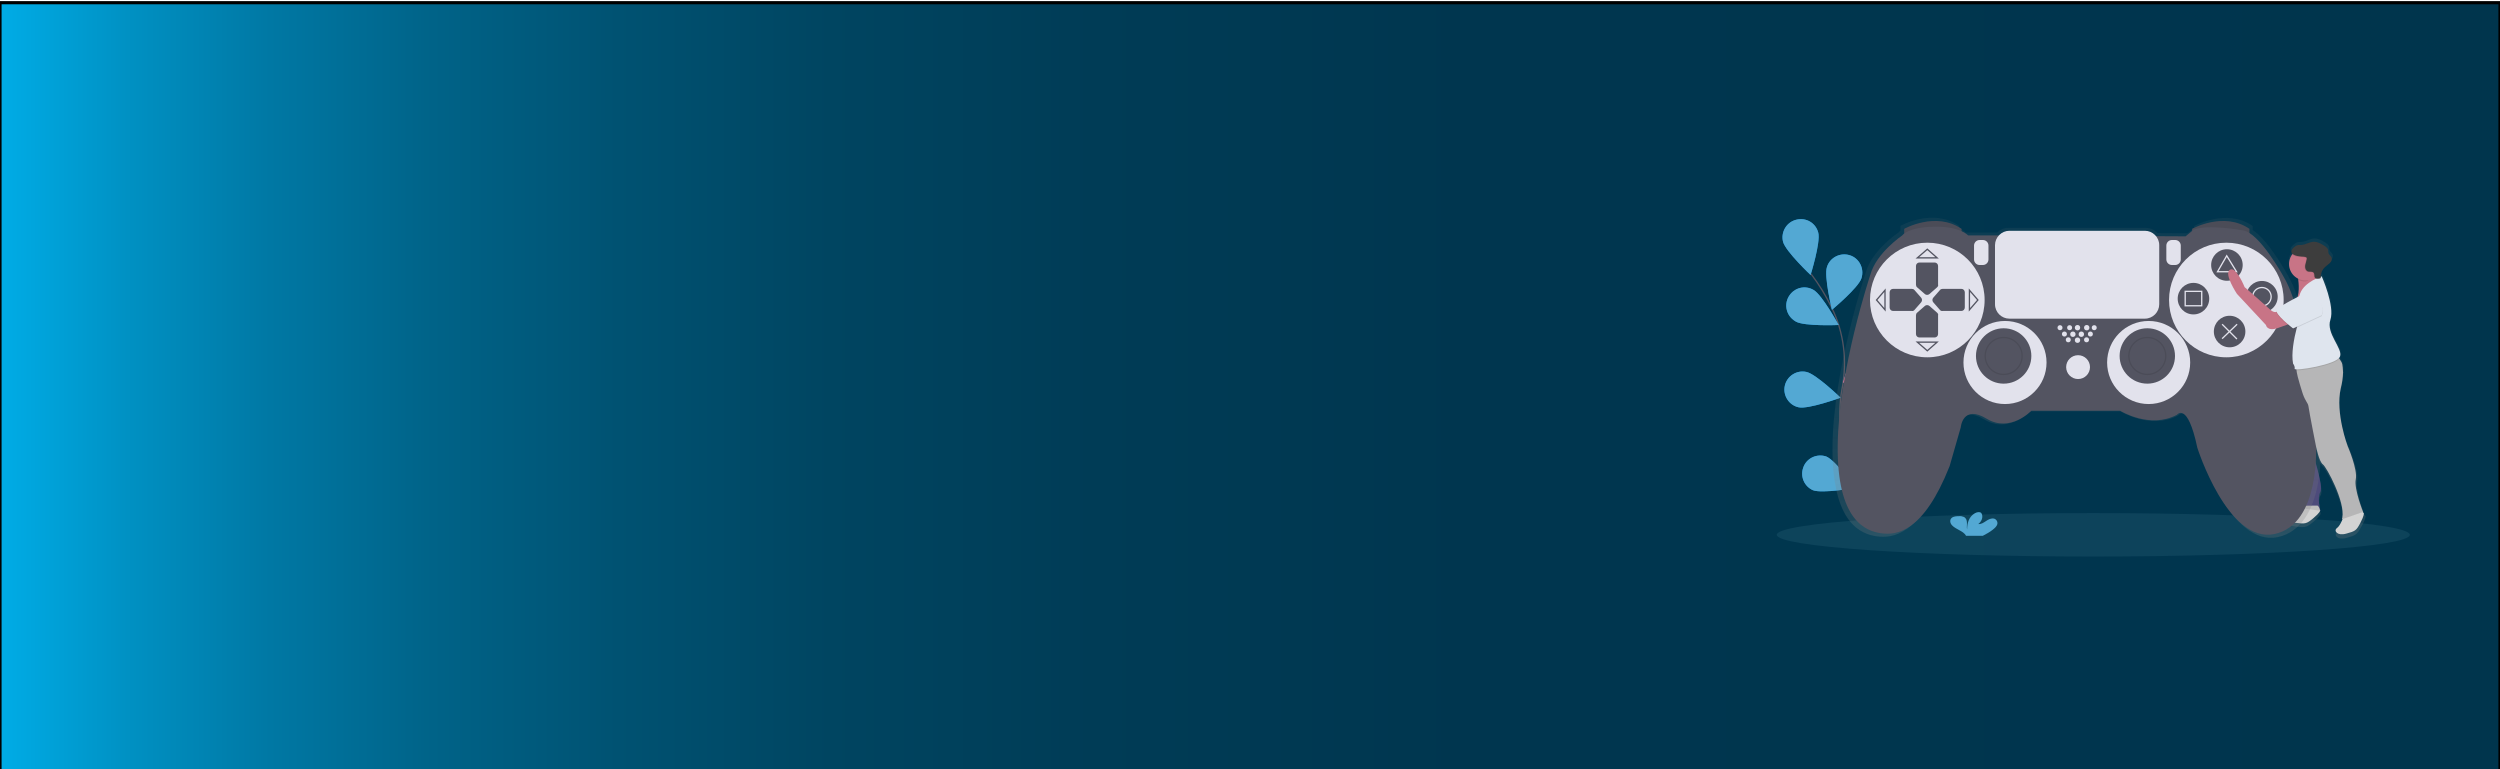 <?xml version="1.0" encoding="utf-8"?>
<!-- Generator: Adobe Illustrator 22.0.1, SVG Export Plug-In . SVG Version: 6.00 Build 0)  -->
<svg version="1.1" id="Layer_1" xmlns="http://www.w3.org/2000/svg" xmlns:xlink="http://www.w3.org/1999/xlink" x="0px" y="0px"
	 viewBox="0 0 1300 400" style="enable-background:new 0 0 1300 400;" xml:space="preserve">
<style type="text/css">
	.st0{fill:url(#SVGID_1_);stroke:#000000;stroke-width:1.645;stroke-miterlimit:10;}
	.st1{fill:none;stroke:#535461;stroke-width:0.685;stroke-miterlimit:10;}
	.st2{fill:#0D8CD8;}
	.st3{fill:#53A8D3;}
	.st4{fill:#FC6681;}
	.st5{opacity:0.1;fill:#8BBFD8;enable-background:new    ;}
	.st6{fill:url(#SVGID_2_);}
	.st7{fill:#555388;}
	.st8{fill:#D3D3D3;}
	.st9{opacity:0.1;enable-background:new    ;}
	.st10{fill:url(#SVGID_3_);}
	.st11{fill:#535461;}
	.st12{fill:#E2E2EC;}
	.st13{opacity:0.1;fill:none;stroke:#000000;stroke-width:0.685;stroke-miterlimit:10;enable-background:new    ;}
	.st14{fill:none;stroke:#E2E2EC;stroke-width:0.685;stroke-miterlimit:10;}
	.st15{fill:#C87486;}
	.st16{fill:none;}
	.st17{fill:#B6B6B7;}
	.st18{fill:#DFE5EE;}
	.st19{fill:#3D3D3D;}
</style>
<linearGradient id="SVGID_1_" gradientUnits="userSpaceOnUse" x1="650" y1="198.645" x2="1950" y2="198.645" gradientTransform="matrix(-1 0 0 -1 1950 400)">
	<stop  offset="0" style="stop-color:#00354D"/>
	<stop  offset="0.413" style="stop-color:#00364F"/>
	<stop  offset="0.562" style="stop-color:#003C56"/>
	<stop  offset="0.668" style="stop-color:#004561"/>
	<stop  offset="0.753" style="stop-color:#005272"/>
	<stop  offset="0.827" style="stop-color:#006388"/>
	<stop  offset="0.892" style="stop-color:#0078A4"/>
	<stop  offset="0.949" style="stop-color:#0091C3"/>
	<stop  offset="1" style="stop-color:#00ACE6"/>
	<stop  offset="1" style="stop-color:#0093C7"/>
	<stop  offset="1" style="stop-color:#0075A3"/>
	<stop  offset="1" style="stop-color:#005B83"/>
	<stop  offset="1" style="stop-color:#004567"/>
	<stop  offset="1" style="stop-color:#003351"/>
	<stop  offset="1" style="stop-color:#002540"/>
	<stop  offset="1" style="stop-color:#001B35"/>
	<stop  offset="1" style="stop-color:#00162E"/>
	<stop  offset="1" style="stop-color:#00142C"/>
</linearGradient>
<rect x="0" y="1.4" class="st0" width="1300" height="400"/>
<path class="st1" d="M974.3,273.8c0,0-22.9-37.9-16.4-71.8c2.7-14.3,1-29-5.4-42c-3-6.2-6.6-12.1-10.8-17.6"/>
<path class="st2" d="M945.5,121c1.3,5-4,22-4,22s-12.9-12.2-14.3-17.2c-1.3-5,1.7-10.2,6.7-11.5C939.1,112.9,944.2,115.9,945.5,121
	L945.5,121L945.5,121z"/>
<path class="st2" d="M967.9,144.8c-1.6,4.9-15.3,16.3-15.3,16.3s-4.2-17.3-2.6-22.2c1.5-5,6.9-7.7,11.8-6.2c5,1.5,7.7,6.9,6.2,11.8
	C968,144.7,967.9,144.8,967.9,144.8L967.9,144.8z"/>
<path class="st2" d="M979.7,192.6c-3.9,3.4-21.4,6.4-21.4,6.4s5.1-17,8.9-20.5c3.9-3.4,9.9-2.9,13.3,1
	C983.9,183.4,983.5,189.2,979.7,192.6L979.7,192.6z"/>
<path class="st2" d="M980.6,230.8c-3.3,4-20,9.9-20,9.9s2.1-17.6,5.4-21.7c3.3-4,9.2-4.7,13.3-1.4
	C983.1,220.9,983.8,226.7,980.6,230.8z"/>
<path class="st2" d="M933.8,167.2c4.5,2.6,22.3,1.8,22.3,1.8s-8.5-15.6-13-18.2c-4.5-2.7-10.2-1.2-12.9,3.3
	c-2.7,4.5-1.2,10.2,3.3,12.9C933.5,167,933.6,167.1,933.8,167.2L933.8,167.2z"/>
<path class="st2" d="M935.3,211.8c5.1,1.1,21.8-5,21.8-5s-12.8-12.4-17.8-13.4c-5.1-1.1-10.1,2.2-11.2,7.2S930.2,210.7,935.3,211.8
	L935.3,211.8z"/>
<path class="st2" d="M942.7,254.9c4.8,1.9,22.3-1.2,22.3-1.2s-10.5-14.3-15.3-16.3c-4.9-1.7-10.3,0.8-12,5.7
	C936,247.8,938.2,252.9,942.7,254.9L942.7,254.9z"/>
<path class="st3" d="M945.5,121c1.3,5-4,22-4,22s-12.9-12.2-14.3-17.2c-1.3-5,1.7-10.2,6.7-11.5C939.1,112.9,944.2,115.9,945.5,121
	L945.5,121L945.5,121z"/>
<path class="st3" d="M967.9,144.8c-1.6,4.9-15.3,16.3-15.3,16.3s-4.2-17.3-2.6-22.2c1.5-5,6.9-7.7,11.8-6.2c5,1.5,7.7,6.9,6.2,11.8
	C968,144.7,967.9,144.8,967.9,144.8L967.9,144.8z"/>
<path class="st4" d="M979.7,192.6c-3.9,3.4-21.4,6.4-21.4,6.4s5.1-17,8.9-20.5c3.9-3.4,9.9-2.9,13.3,1
	C983.9,183.4,983.5,189.2,979.7,192.6L979.7,192.6z"/>
<path class="st4" d="M980.6,230.8c-3.3,4-20,9.9-20,9.9s2.1-17.6,5.4-21.7c3.3-4,9.2-4.7,13.3-1.4
	C983.1,220.9,983.8,226.7,980.6,230.8z"/>
<path class="st3" d="M933.8,167.2c4.5,2.6,22.3,1.8,22.3,1.8s-8.5-15.6-13-18.2c-4.5-2.7-10.2-1.2-12.9,3.3
	c-2.7,4.5-1.2,10.2,3.3,12.9C933.5,167,933.6,167.1,933.8,167.2L933.8,167.2z"/>
<path class="st3" d="M935.3,211.8c5.1,1.1,21.8-5,21.8-5s-12.8-12.4-17.8-13.4c-5.1-1.1-10.1,2.2-11.2,7.2S930.2,210.7,935.3,211.8
	L935.3,211.8z"/>
<path class="st3" d="M942.7,254.9c4.8,1.9,22.3-1.2,22.3-1.2s-10.5-14.3-15.3-16.3c-4.9-1.7-10.3,0.8-12,5.7
	C936,247.8,938.2,252.9,942.7,254.9L942.7,254.9z"/>
<ellipse class="st5" cx="1088.5" cy="278.1" rx="164.6" ry="11.3"/>
<linearGradient id="SVGID_2_" gradientUnits="userSpaceOnUse" x1="1305.646" y1="-130.331" x2="1305.646" y2="-286.215" gradientTransform="matrix(1 0 0 1 -111.66 410.15)">
	<stop  offset="0" style="stop-color:#808080;stop-opacity:0.25"/>
	<stop  offset="0.54" style="stop-color:#808080;stop-opacity:0.12"/>
	<stop  offset="1" style="stop-color:#808080;stop-opacity:0.1"/>
</linearGradient>
<path class="st6" d="M1230.1,268.4c0,0-0.3-0.4-0.7-0.8l0.1,0c0,0-4.9-12.2-3.8-17.4c1.1-5.2-4.4-17.6-4.4-17.6s-8-16.4-4.2-29.5
	c0.4-1.5,0.8-3.1,1-4.7c1.1-7.8,0.7-9.4-1.2-12.2l-0.2-0.3c0.2-0.2,0.4-0.5,0.5-0.8c1.6-4.4-7.6-12.2-5.1-19.6
	c2.3-6.8-3.6-20.8-4.5-22.9l0,0l-0.1-0.2l-0.3,0.1c0-1.7,0.8-3.4,2-4.7l0.1-0.1c0.8-0.8,1.8-1.3,2.6-2.1l0,0
	c0.1-0.1,0.2-0.1,0.2-0.2c0.8-0.8,1.3-2,0.9-3c-0.4-0.9-1.4-1.5-1.7-2.5c-0.1-0.4-0.1-0.9-0.1-1.3c-0.2-1.4-1.5-2.2-2.7-2.9
	c-1.5-0.9-3.1-1.7-4.8-1.7c-2.4,0-4.5,1.6-6.8,1.8c-0.8,0.1-1.6,0-2.4,0.2c-0.6,0.2-1.1,0.6-1.6,1c-0.3,0.2-0.5,0.4-0.8,0.7
	c-0.5,0.5-1,1.1-1,1.8c0,0.5,0.3,1,0.7,1.3c-2.8,3.9-2,9.3,1.8,12.2c0.4,0.3,0.9,0.5,1.3,0.8c0,0.2,0.1,0.4,0.1,0.6
	c0.3,2.6,0.5,6.2-0.4,9.1c-3.9,2-10,5.3-11.1,6.7c-0.2,0.2-0.2,0.5-0.1,0.9c0,0.1,0,0.3,0,0.4c-0.9,0.2-2,0-3.4-1.3
	c-3.3-3-13.6-12-13.6-12s-4.6-11.4-7.9-9.2s3.8,12.8,3.8,12.8l15.5,16.6c0,0,0.5,3.5,6.2,1.6c1.9-0.6,3.6-1.2,5-1.7l0.3,0.3
	c-1.3,7.5-2,17.5,2.8,20.5c0.4,0.5,0.7,1.1,0.8,1.6c0,0.1,0,0.2-0.1,0.3c-0.4,1.5-0.6,3-0.7,4.6c-0.9,2.1-1.3,4.2-1.2,6.5l-1.8,25.9
	c0,0-0.3,5.7,1.6,10c1.9,4.4,7.9,26.1,3.8,27.7l0.4,0.1c-1.2,1.2-3.2,3-4.6,3.4c-2.3,0.5-1.6,4,3.4,4.6c5,0.6,5.7,0.5,9.2-2.4
	c3.1-2.6,3.6-3.8,3.7-4l0.2,0c0,0-1.9-7.1,0-10c1.9-3-4.4-21.2-4.4-21.2c-0.1-2.3,0-4.7,0.3-7c1,2.5,1.6,4.2,1.6,4.2
	s1.6,7.9,3.5,9.2c1.9,1.4,12,20.1,10.3,28.3l-0.2,1l0.4-0.1h0c-0.6,1.5-1.8,4-3,4.9c-1.9,1.4,0,4.4,4.9,3c4.9-1.4,5.4-1.6,7.6-5.7
	C1230.4,269.6,1230.1,268.4,1230.1,268.4z"/>
<path class="st7" d="M1194.1,195.9l-1.2-1.5c-1.2,2.3-1.8,4.8-1.7,7.4l-1.8,25.3c0,0-0.3,5.6,1.6,9.8s7.7,25.5,3.7,27.1l11.9,1.6
	c0,0-1.8-6.9,0-9.8c1.8-2.9-4.2-20.7-4.2-20.7s-0.5-14.9,4.5-18.3C1212.1,213.3,1194.1,195.9,1194.1,195.9z"/>
<path class="st8" d="M1196.1,263c0,0-3.3,3.8-5.5,4.4c-2.2,0.5-1.6,3.9,3.3,4.5c4.9,0.6,5.5,0.5,9-2.4s3.6-4,3.6-4s-0.7-2.6-1.5-2.6
	C1204.2,262.9,1196.1,263,1196.1,263z"/>
<path class="st9" d="M1194.9,196.7l-2-2.3c-1.2,2.3-1.8,4.8-1.7,7.4l-1.8,25.3c0,0-0.3,5.6,1.6,9.8c1.9,4.2,7.7,25.5,3.7,27.1
	l11.9,1.6c0,0-1.8-6.9,0-9.8c1.8-2.9-4.2-20.7-4.2-20.7s-0.5-14.9,4.5-18.3C1212.1,213.3,1194.9,196.7,1194.9,196.7z"/>
<linearGradient id="SVGID_3_" gradientUnits="userSpaceOnUse" x1="1191.604" y1="-130.545" x2="1191.604" y2="-296.877" gradientTransform="matrix(1 0 0 1 -111.66 410.15)">
	<stop  offset="0" style="stop-color:#808080;stop-opacity:0.25"/>
	<stop  offset="0.54" style="stop-color:#808080;stop-opacity:0.12"/>
	<stop  offset="1" style="stop-color:#808080;stop-opacity:0.1"/>
</linearGradient>
<path class="st10" d="M1206.7,231.4c0,0-3.3-65.2-17-88.2c0,0-10-18.3-18.3-23.6v-2.1c-13.6-9.4-30.4,0-30.4,0v0.9l-3.5,2.9
	l-15.7-0.1c-1.4-1.7-3.6-2.7-5.9-2.7h-71.8c-2.1,0-4.1,0.9-5.6,2.4h-16.3c0,0-1-1.1-3.5-2.3v-1.2c-13.6-9.4-30.4,0-30.4,0v2.5
	c-0.4,0.3-0.8,0.6-1.1,1c0,0-13.8,9.2-17,20.8c0,0-17,50.8-17.3,90.7s15,45.4,23.1,46.5c8,1.1,22.4-0.3,36.3-35.6l5.9-20.6
	c0,0,1.1-12.2,13.6-4.6c12.6,7.7,23.7-4.2,23.7-4.2h47.2c0,0,15.7,9.8,30,2.1c0,0,5.6-7.3,10.8,17.5c0,0,16.1,51,40.9,45.8
	C1209.5,274,1206.7,231.4,1206.7,231.4z"/>
<path class="st11" d="M990.2,122.8V119c0,0,16.4-9.2,29.8,0v3.4L990.2,122.8z"/>
<path class="st11" d="M1139.9,122.8V119c0,0,16.4-9.2,29.8,0v3.4L1139.9,122.8z"/>
<path class="st9" d="M990.2,122.8V119c0,0,16.4-9.2,29.8,0v3.4L990.2,122.8z"/>
<path class="st9" d="M1139.9,122.8V119c0,0,16.4-9.2,29.8,0v3.4L1139.9,122.8z"/>
<path class="st11" d="M1039.5,122.4h-16.1c0,0-4.1-4.8-17.8-4.5c-13.7,0.3-16.4,4.5-16.4,4.5s-13.5,9.1-16.6,20.4
	c0,0-16.6,49.8-17,88.9s14.7,44.5,22.6,45.6s21.9-0.3,35.6-34.9l5.8-20.2c0,0,1-12,13.4-4.5c12.3,7.5,23.3-4.1,23.3-4.1h46.2
	c0,0,15.4,9.6,29.5,2.1c0,0,5.5-7.2,10.6,17.1c0,0,15.8,50,40.1,44.9s21.6-46.9,21.6-46.9s-3.3-63.9-16.6-86.5
	c0,0-12.8-23.5-21.4-24.5c0,0-18.5-3.4-25.7-0.3l-4.1,3.4L1039.5,122.4z"/>
<circle class="st12" cx="1002.2" cy="156" r="29.8"/>
<circle class="st12" cx="1157.7" cy="156" r="29.8"/>
<path class="st11" d="M1007.3,149.4l-4,3.5c-0.7,0.6-1.7,0.6-2.4,0l-4-3.5c-0.4-0.3-0.6-0.9-0.6-1.4v-9.7c0-1,0.8-1.8,1.8-1.8h7.9
	c1,0,1.8,0.8,1.8,1.8l0,0v9.7C1008,148.5,1007.7,149,1007.3,149.4z"/>
<path class="st11" d="M1007.3,162.6l-4-3.5c-0.7-0.6-1.7-0.6-2.4,0l-4,3.5c-0.4,0.3-0.6,0.9-0.6,1.4v9.7c0,1,0.8,1.8,1.8,1.8l0,0
	h7.9c1,0,1.8-0.8,1.8-1.8l0,0V164C1008,163.5,1007.7,163,1007.3,162.6z"/>
<path class="st11" d="M995.5,161.2l3.5-4c0.6-0.7,0.6-1.7,0-2.4l-3.5-4c-0.3-0.4-0.9-0.6-1.4-0.6h-9.7c-1,0-1.8,0.8-1.8,1.8v7.9
	c0,1,0.8,1.8,1.8,1.8l0,0h9.7C994.7,161.8,995.2,161.6,995.5,161.2z"/>
<path class="st11" d="M1008.8,161.2l-3.5-4c-0.6-0.7-0.6-1.7,0-2.4l3.5-4c0.3-0.4,0.9-0.6,1.4-0.6h9.7c1,0,1.8,0.8,1.8,1.8l0,0v7.9
	c0,1-0.8,1.8-1.8,1.8l0,0h-9.7C1009.7,161.8,1009.1,161.6,1008.8,161.2z"/>
<polygon class="st1" points="997,134.1 1007.3,134.1 1002.2,129.6 "/>
<polygon class="st1" points="997,177.9 1007.3,177.9 1002.2,182.4 "/>
<polygon class="st1" points="980.2,150.9 980.2,161.1 975.8,156 "/>
<polygon class="st1" points="1024.1,150.9 1024.1,161.1 1028.5,156 "/>
<circle class="st12" cx="1042.6" cy="188.5" r="21.6"/>
<circle class="st11" cx="1041.9" cy="185.1" r="14.4"/>
<circle class="st12" cx="1117.3" cy="188.5" r="21.6"/>
<circle class="st11" cx="1116.6" cy="185.1" r="14.4"/>
<circle class="st13" cx="1041.9" cy="185.1" r="9.6"/>
<circle class="st13" cx="1116.6" cy="185.1" r="9.6"/>
<circle class="st12" cx="1080.6" cy="190.9" r="6.2"/>
<circle class="st12" cx="1071.2" cy="170.4" r="1.3"/>
<circle class="st12" cx="1076.2" cy="170.4" r="1.3"/>
<circle class="st12" cx="1075.5" cy="176.7" r="1.3"/>
<circle class="st12" cx="1080.3" cy="176.9" r="1.4"/>
<circle class="st12" cx="1085" cy="176.7" r="1.3"/>
<circle class="st12" cx="1073.5" cy="173.7" r="1.3"/>
<circle class="st12" cx="1077.9" cy="173.8" r="1.4"/>
<circle class="st12" cx="1082.3" cy="173.8" r="1.4"/>
<circle class="st12" cx="1087" cy="173.7" r="1.3"/>
<circle class="st12" cx="1080.3" cy="170.4" r="1.4"/>
<circle class="st12" cx="1085.1" cy="170.4" r="1.4"/>
<circle class="st12" cx="1089" cy="170.4" r="1.3"/>
<path class="st12" d="M1029.4,124.8h1.7c1.6,0,2.9,1.3,2.9,2.9v7.2c0,1.6-1.3,2.9-2.9,2.9h-1.7c-1.6,0-2.9-1.3-2.9-2.9v-7.2
	C1026.5,126.1,1027.8,124.8,1029.4,124.8z"/>
<path class="st12" d="M1129.4,124.8h1.7c1.6,0,2.9,1.3,2.9,2.9v7.2c0,1.6-1.3,2.9-2.9,2.9h-1.7c-1.6,0-2.9-1.3-2.9-2.9v-7.2
	C1126.5,126.1,1127.8,124.8,1129.4,124.8z"/>
<circle class="st11" cx="1158" cy="137.8" r="8.2"/>
<circle class="st11" cx="1140.6" cy="155.3" r="8.2"/>
<circle class="st11" cx="1176.2" cy="154.3" r="8.2"/>
<circle class="st11" cx="1159.4" cy="172.4" r="8.2"/>
<path class="st12" d="M1044.9,120h70.4c4.1,0,7.5,3.3,7.5,7.5v30.7c0,4.1-3.3,7.5-7.5,7.5h-70.4c-4.1,0-7.5-3.3-7.5-7.5v-30.7
	C1037.4,123.4,1040.8,120,1044.9,120z"/>
<polygon class="st14" points="1153.1,141.3 1157.9,133 1163,141.3 "/>
<rect x="1136.3" y="151.5" class="st14" width="8.6" height="7.5"/>
<circle class="st14" cx="1176.2" cy="154.3" r="4.8"/>
<line class="st14" x1="1155.5" y1="168.6" x2="1163.2" y2="176.3"/>
<line class="st14" x1="1163.3" y1="168.6" x2="1155.5" y2="176.1"/>
<path class="st3" d="M1036.3,275.4c1-0.8,2-1.7,2.3-2.8c0.3-1.2-0.4-2.5-1.6-2.9c-1.5-0.4-3,0.4-4.2,1.2c-1.2,0.8-2.6,1.8-4.1,1.6
	c1.6-1.2,2.4-3.1,2-4.8c-0.1-0.4-0.3-0.7-0.5-1c-0.8-0.7-2.3-0.4-3.3,0.2c-3.1,1.8-4,5.2-4,8.4c-0.3-1.1,0-2.3-0.1-3.5
	c0-1.2-0.4-2.4-1.6-3c-0.8-0.3-1.6-0.5-2.4-0.4c-1.4,0-3,0.1-3.9,0.9c-1.2,1-0.9,2.8,0.2,3.9c1.1,1.2,2.6,1.8,4.1,2.7
	c1.1,0.6,2.2,1.3,2.9,2.3c0.1,0.1,0.2,0.3,0.2,0.4h8.8C1032.8,277.7,1034.7,276.7,1036.3,275.4z"/>
<path class="st8" d="M1218.7,268.5c0,0-1.6,4.8-3.5,6.1c-1.8,1.3,0,4.2,4.8,2.9c4.8-1.3,5.3-1.6,7.4-5.6c2.1-4,1.8-5,1.8-5
	s-1.6-2.1-2.4-1.8C1226.1,265.4,1218.7,268.5,1218.7,268.5z"/>
<path class="st15" d="M1208.9,149.3c0,0-21.5,12-16.5,8.5c3.4-2.3,3.2-8.5,2.7-12.3c-0.2-1.2-0.3-2.1-0.4-2.7
	c-0.1-0.3-0.1-0.5-0.1-0.5s10.4-6.3,9.9-2.5l0,0c0,0,0,0.1,0,0.1c0,0.2-0.1,0.5-0.1,0.8C1204.2,144.6,1208.9,149.3,1208.9,149.3z"/>
<path class="st15" d="M1185.5,161c0,0-1.8,2.9-5,0c-3.2-2.9-13.3-11.7-13.3-11.7s-4.5-11.2-7.7-9c-3.2,2.1,3.7,12.5,3.7,12.5
	l15.1,16.2c0,0,0.5,3.5,6.1,1.6c5.6-1.9,9.6-3.5,9.6-3.5L1185.5,161z"/>
<path class="st16" d="M1194,188.1"/>
<path class="st17" d="M1228.8,266.2l-10.6,3.7l-0.4,0.1l0.2-0.9c1.6-8-8.2-26.3-10.1-27.6c-1.9-1.3-3.5-9-3.5-9s-3.5-17.5-4-21.2
	c-0.1-0.9-0.6-1.7-1.2-2.7c-0.9-1.5-1.6-3.2-2.1-4.9c-1.2-4.1-3.9-11.4-2.9-15.6c0.2-0.9-0.6,1.3-0.3,0.5l0.2-0.4l21.5-2.9
	c0.3,0.4,0.7,0.9,1,1.4c1.6,2.4,1.5,2.4,1.8,7c-0.1,2.8-0.5,5.5-1.2,8.2c-2.9,12.9,3.6,30.1,3.6,30.1s5.3,12.2,4.2,17.3
	C1224,254.2,1228.8,266.2,1228.8,266.2z"/>
<path class="st9" d="M1216.5,186.5c-3.2,4-23.6,7.1-23.3,5.8c0.1-0.4,0-0.9-0.1-1.3c0.2-0.9,0.4-1.7,0.7-2.5l0.2-0.4l21.5-2.9
	C1215.9,185.6,1216.2,186,1216.5,186.5z"/>
<path class="st18" d="M1207.3,143.7c0,0-8.8,2.7-11.2,8.8s1.8,6.4,1.8,6.4s-7.5,19.9-5.5,30.2c0,0,1.1,1.3,0.8,2.7
	c-0.3,1.3,22.1-2.1,23.6-6.4c1.6-4.2-7.4-12-5-19.1C1214.2,159.1,1207.3,143.7,1207.3,143.7z"/>
<path class="st9" d="M1204.3,140.5c0,0.1,0,0.2-0.1,0.2c-0.4,0.7-1.5-0.1-1.1,1c-1.5,1.5-2,4.7-4.4,4.7c-1.3,0-2.5-0.3-3.7-0.9
	c-0.2-1.2-0.3-2.1-0.4-2.7c1-0.6,9.2-5.4,9.7-3l0,0C1204.4,140.1,1204.4,140.3,1204.3,140.5z"/>
<circle class="st15" cx="1198.8" cy="137.3" r="8.5"/>
<path class="st9" d="M1207.3,164.4l-14.9,6.9c0,0-10.1-7.7-8.5-9.8c1.6-2.1,14.1-8.2,14.1-8.2S1210.7,155.9,1207.3,164.4z"/>
<path class="st18" d="M1207.3,163.9l-14.9,6.9c0,0-10.1-7.7-8.5-9.8c1.6-2.1,14.1-8.2,14.1-8.2S1210.7,155.4,1207.3,163.9z"/>
<path class="st9" d="M1196.3,133.7c-1.3-0.1-2.6-0.3-3.8-0.9c-0.7-0.4-1.3-1-1.3-1.7c0-0.9,0.7-1.6,1.4-2.2c0.4-0.4,1-0.8,1.5-1
	c0.8-0.3,1.5-0.2,2.3-0.2c2.3-0.2,4.4-1.7,6.6-1.7c1.7,0,3.3,0.9,4.7,1.7c1.2,0.7,2.5,1.5,2.7,2.8c0,0.4,0,0.9,0.1,1.3
	c0.2,1,1.3,1.5,1.6,2.4c0.4,1-0.1,2.2-0.9,2.9c-0.8,0.8-1.7,1.3-2.5,2.1c-1.5,1.4-2.3,3.3-2.2,5.2c0,0.1,0,0.3-0.1,0.4
	c-0.1,0.1-0.3,0.2-0.5,0.2c-0.9,0.2-1.9,0.2-2.4-0.4c-0.5-0.7-0.1-1.8-0.7-2.6c-0.8-0.9-2.3-0.2-3.3-0.8c-0.3-0.2-0.6-0.5-0.8-0.9
	c-0.8-1.8,0.1-3.2,0.4-4.9C1199.9,133.5,1197.7,133.8,1196.3,133.7z"/>
<path class="st19" d="M1196.6,133.4c-1.3-0.1-2.6-0.3-3.8-0.9c-0.7-0.4-1.3-1-1.3-1.7c0-0.9,0.7-1.6,1.4-2.2c0.4-0.4,1-0.8,1.5-1
	c0.8-0.3,1.5-0.2,2.3-0.2c2.3-0.2,4.4-1.7,6.6-1.7c1.7,0,3.3,0.9,4.7,1.7c1.2,0.7,2.5,1.5,2.7,2.8c0,0.4,0,0.9,0.1,1.3
	c0.2,1,1.3,1.5,1.6,2.4c0.4,1-0.1,2.2-0.9,2.9c-0.8,0.8-1.7,1.3-2.5,2.1c-1.5,1.4-2.3,3.3-2.2,5.3c0,0.1,0,0.3-0.1,0.4
	c-0.1,0.1-0.3,0.2-0.5,0.2c-0.9,0.2-1.9,0.2-2.4-0.4c-0.5-0.7-0.1-1.8-0.7-2.6c-0.8-0.9-2.3-0.2-3.3-0.8c-0.3-0.2-0.6-0.5-0.8-0.9
	c-0.8-1.8,0.1-3.2,0.4-4.9C1200.2,133.2,1198,133.6,1196.6,133.4z"/>
</svg>
